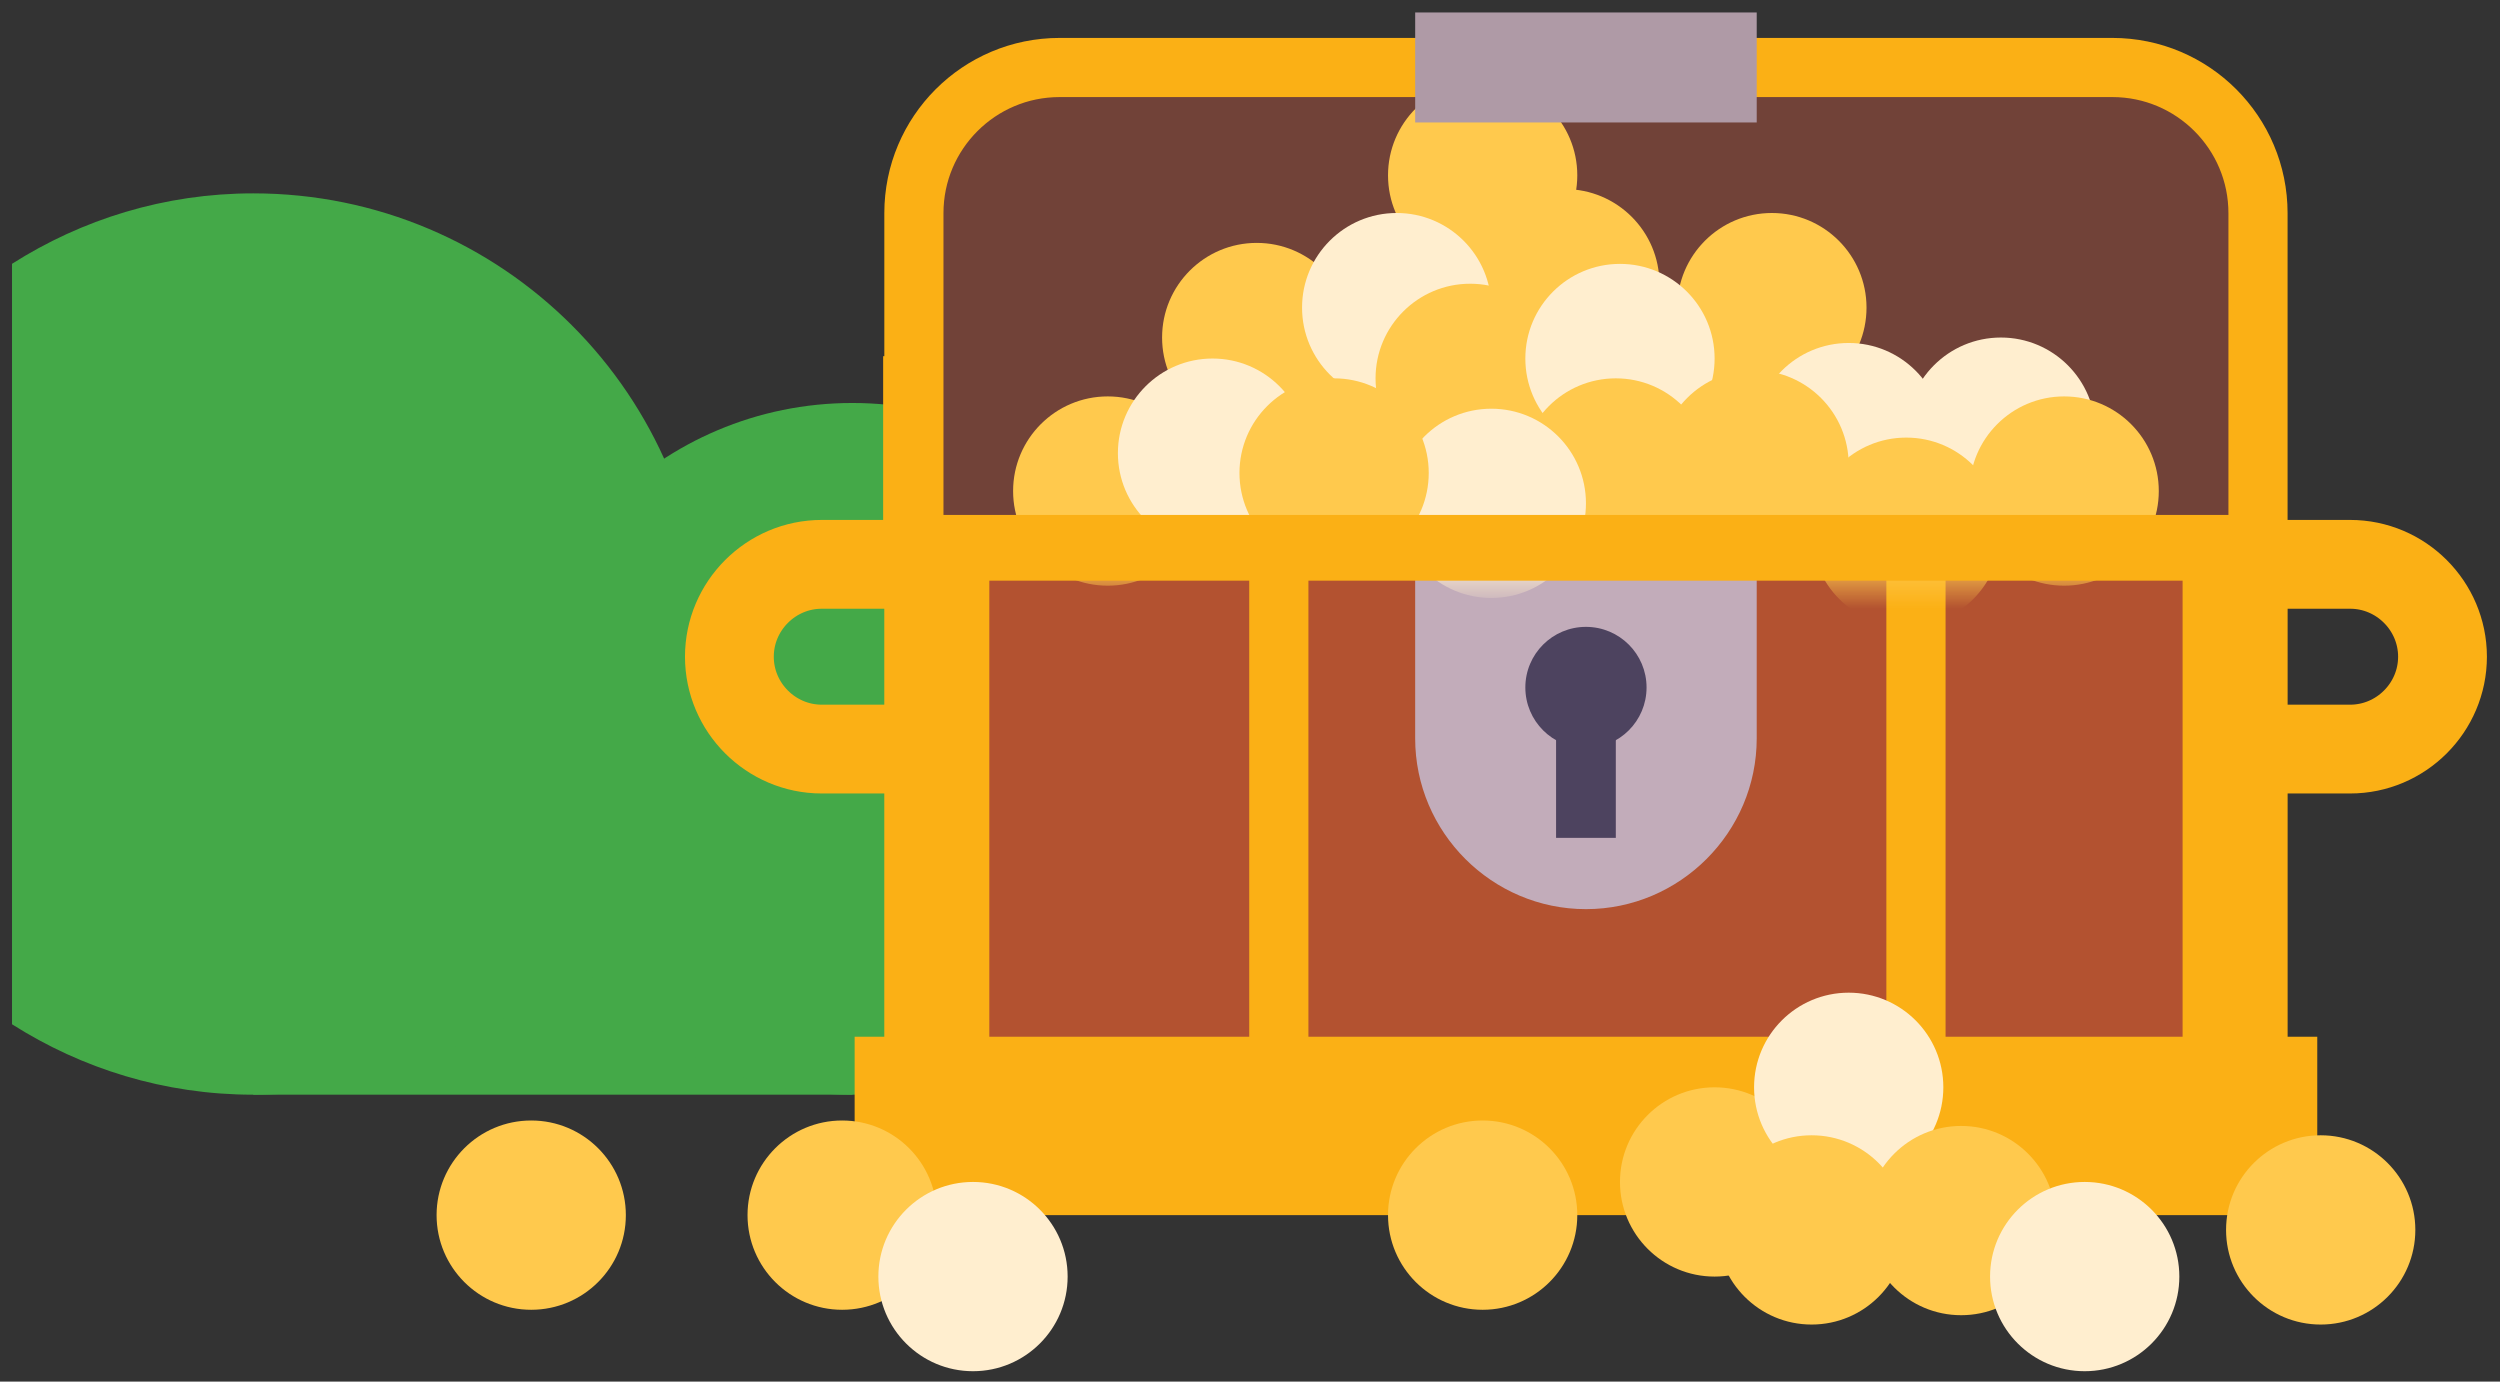 <svg xmlns="http://www.w3.org/2000/svg" viewBox="0 0 76 42" width="76" height="42" preserveAspectRatio="xMidYMid meet" style="width: 100%; height: 100%; transform: translate3d(0px, 0px, 0px); content-visibility: visible;"><rect x="0" y="0" width="76" height="42" fill="#333333" stroke="none"/><defs><clipPath id="__lottie_element_3093"><rect width="76" height="42" x="0" y="0"></rect></clipPath><mask id="__lottie_element_3110" mask-type="alpha"><g transform="matrix(0.333,0,0,0.333,13.189,-2.448)" opacity="1" style="display: block;"><g opacity="1" transform="matrix(1,0,0,1,105.177,35.436)"><path fill="rgb(113,66,56)" fill-opacity="1" d=" M61.353,21.923 C61.353,21.923 -61.353,21.923 -61.353,21.923 C-61.353,21.923 -61.353,-8.621 -61.353,-8.621 C-61.353,-15.968 -55.397,-21.923 -48.05,-21.923 C-48.05,-21.923 48.051,-21.923 48.051,-21.923 C55.397,-21.923 61.353,-15.968 61.353,-8.621 C61.353,-8.621 61.353,21.923 61.353,21.923z"></path></g><g opacity="1" transform="matrix(1,0,0,1,105.177,35.436)"><path stroke-linecap="butt" stroke-linejoin="miter" fill-opacity="0" stroke-miterlimit="10" stroke="rgb(251,176,21)" stroke-opacity="1" stroke-width="6" d=" M61.353,21.923 C61.353,21.923 -61.353,21.923 -61.353,21.923 C-61.353,21.923 -61.353,-8.621 -61.353,-8.621 C-61.353,-15.968 -55.397,-21.923 -48.05,-21.923 C-48.05,-21.923 48.051,-21.923 48.051,-21.923 C55.397,-21.923 61.353,-15.968 61.353,-8.621 C61.353,-8.621 61.353,21.923 61.353,21.923z"></path></g><g opacity="1" transform="matrix(1,0,0,1,105.177,13.512)"><path fill="rgb(175,154,166)" fill-opacity="1" d=" M-15.59,-5.022 C-15.59,-5.022 15.59,-5.022 15.59,-5.022 C15.59,-5.022 15.59,5.022 15.59,5.022 C15.59,5.022 -15.59,5.022 -15.59,5.022 C-15.59,5.022 -15.59,-5.022 -15.59,-5.022z"></path></g></g></mask></defs><g clip-path="url(#__lottie_element_3093)"><g transform="matrix(0.333,0,0,0.333,0.282,5.795)" opacity="1" style="display: block;"><g opacity="1" transform="matrix(1,0,0,1,49.619,66.747)"><path fill="rgb(68,169,72)" fill-opacity="1" d=" M27.346,-15.787 C27.346,-15.787 -27.346,-15.787 -27.346,-15.787 C-27.346,-15.787 -27.346,15.787 -27.346,15.787 C-27.346,15.787 27.346,15.787 27.346,15.787 C27.346,15.787 27.346,-15.787 27.346,-15.787z"></path></g><g opacity="1" transform="matrix(1,0,0,1,76.965,50.961)"><path fill="rgb(68,169,72)" fill-opacity="1" d=" M31.574,-0.001 C31.574,-17.438 17.438,-31.574 0,-31.574 C-17.438,-31.574 -31.574,-17.438 -31.574,-0.001 C-31.574,17.437 -17.438,31.574 0,31.574 C17.438,31.574 31.574,17.437 31.574,-0.001z"></path></g><g opacity="1" transform="matrix(1,0,0,1,31.841,41.392)"><path fill="rgb(68,169,72)" fill-opacity="1" d=" M-9.569,-41.142 C-17.679,-41.142 -25.219,-38.763 -31.591,-34.711 C-31.591,-34.711 -31.591,34.712 -31.591,34.712 C-25.219,38.763 -17.679,41.142 -9.569,41.142 C13.154,41.142 31.574,22.722 31.574,0 C31.574,-22.722 13.154,-41.142 -9.569,-41.142z"></path></g></g><g transform="matrix(0.333,0,0,0.333,13.189,-2.448)" opacity="1" style="display: block;"><g opacity="1" transform="matrix(1,0,0,1,38.1,67.303)"><path stroke-linecap="butt" stroke-linejoin="miter" fill-opacity="0" stroke-miterlimit="10" stroke="rgb(251,176,21)" stroke-opacity="1" stroke-width="8.107" d=" M11.12,-8.433 C11.12,-8.433 -2.687,-8.433 -2.687,-8.433 C-7.325,-8.433 -11.12,-4.638 -11.12,0 C-11.12,4.638 -7.325,8.433 -2.687,8.433 C-2.687,8.433 11.12,8.433 11.12,8.433 C11.12,8.433 11.12,-8.433 11.12,-8.433z"></path></g><g opacity="1" transform="matrix(1,0,0,1,172.253,67.303)"><path stroke-linecap="butt" stroke-linejoin="miter" fill-opacity="0" stroke-miterlimit="10" stroke="rgb(251,176,21)" stroke-opacity="1" stroke-width="8.107" d=" M-11.12,-8.433 C-11.12,-8.433 2.687,-8.433 2.687,-8.433 C7.325,-8.433 11.12,-4.638 11.12,0 C11.12,4.638 7.325,8.433 2.687,8.433 C2.687,8.433 -11.12,8.433 -11.12,8.433 C-11.12,8.433 -11.12,-8.433 -11.12,-8.433z"></path></g><g opacity="1" transform="matrix(1,0,0,1,105.176,85.117)"><path fill="rgb(179,82,48)" fill-opacity="1" d=" M61.353,27.757 C61.353,27.757 -61.353,27.757 -61.353,27.757 C-61.353,27.757 -61.353,-27.757 -61.353,-27.757 C-61.353,-27.757 61.353,-27.757 61.353,-27.757 C61.353,-27.757 61.353,27.757 61.353,27.757z"></path></g><g opacity="1" transform="matrix(1,0,0,1,105.177,110.139)"><path fill="rgb(251,176,21)" fill-opacity="1" d=" M66.762,-8.143 C66.762,-8.143 -66.762,-8.143 -66.762,-8.143 C-66.762,-8.143 -66.762,8.143 -66.762,8.143 C-66.762,8.143 66.762,8.143 66.762,8.143 C66.762,8.143 66.762,-8.143 66.762,-8.143z"></path></g><g opacity="1" transform="matrix(1,0,0,1,105.176,74.759)"><path fill="rgb(194,172,186)" fill-opacity="1" d=" M0.001,15.589 C0.001,15.589 0.001,15.589 0.001,15.589 C-8.574,15.589 -15.59,8.575 -15.59,0.001 C-15.59,0.001 -15.59,-15.589 -15.59,-15.589 C-15.59,-15.589 15.59,-15.589 15.59,-15.589 C15.59,-15.589 15.59,0.001 15.59,0.001 C15.59,8.575 8.575,15.589 0.001,15.589z"></path></g><g opacity="1" transform="matrix(1,0,0,1,45.915,83.75)"><path fill="rgb(251,176,21)" fill-opacity="1" d=" M4.794,26.39 C4.794,26.39 -4.794,26.39 -4.794,26.39 C-4.794,26.39 -4.794,-26.39 -4.794,-26.39 C-4.794,-26.39 4.794,-26.39 4.794,-26.39 C4.794,-26.39 4.794,26.39 4.794,26.39z"></path></g><g opacity="1" transform="matrix(1,0,0,1,164.44,83.75)"><path fill="rgb(251,176,21)" fill-opacity="1" d=" M4.794,26.39 C4.794,26.39 -4.795,26.39 -4.795,26.39 C-4.795,26.39 -4.795,-26.39 -4.795,-26.39 C-4.795,-26.39 4.794,-26.39 4.794,-26.39 C4.794,-26.39 4.794,26.39 4.794,26.39z"></path></g><g opacity="1" transform="matrix(1,0,0,1,105.177,70.112)"><path fill="rgb(77,67,95)" fill-opacity="1" d=" M5.533,-0.001 C5.533,-3.057 3.056,-5.533 0,-5.533 C-3.055,-5.533 -5.533,-3.057 -5.533,-0.001 C-5.533,3.055 -3.055,5.533 0,5.533 C3.056,5.533 5.533,3.055 5.533,-0.001z"></path></g><g opacity="1" transform="matrix(1,0,0,1,105.176,76.27)"><path fill="rgb(77,67,95)" fill-opacity="1" d=" M2.727,-7.569 C2.727,-7.569 -2.727,-7.569 -2.727,-7.569 C-2.727,-7.569 -2.727,7.569 -2.727,7.569 C-2.727,7.569 2.727,7.569 2.727,7.569 C2.727,7.569 2.727,-7.569 2.727,-7.569z"></path></g><g opacity="1" transform="matrix(1,0,0,1,0,0)"><path stroke-linecap="butt" stroke-linejoin="miter" fill-opacity="0" stroke-miterlimit="10" stroke="rgb(251,176,21)" stroke-opacity="1" stroke-width="5.405" d=" M77.139,57.36 C77.139,57.36 77.139,110.14 77.139,110.14"></path></g><g opacity="1" transform="matrix(1,0,0,1,0,0)"><path stroke-linecap="butt" stroke-linejoin="miter" fill-opacity="0" stroke-miterlimit="10" stroke="rgb(251,176,21)" stroke-opacity="1" stroke-width="5.405" d=" M135.304,57.36 C135.304,57.36 135.304,110.14 135.304,110.14"></path></g><g opacity="1" transform="matrix(1,0,0,1,0,0)"><path stroke-linecap="butt" stroke-linejoin="miter" fill-opacity="0" stroke-miterlimit="10" stroke="rgb(251,176,21)" stroke-opacity="1" stroke-width="5.405" d=" M43.824,57.36 C43.824,57.36 166.53,57.36 166.53,57.36"></path></g><g opacity="1" transform="matrix(1,0,0,1,37.275,118.283)"><path fill="rgb(255,201,77)" fill-opacity="1" d=" M8.639,-0.001 C8.639,-4.772 4.771,-8.64 0,-8.64 C-4.771,-8.64 -8.639,-4.772 -8.639,-0.001 C-8.639,4.77 -4.771,8.64 0,8.64 C4.771,8.64 8.639,4.77 8.639,-0.001z"></path></g><g opacity="1" transform="matrix(1,0,0,1,95.747,118.283)"><path fill="rgb(255,201,77)" fill-opacity="1" d=" M8.639,-0.001 C8.639,-4.772 4.771,-8.64 0,-8.64 C-4.771,-8.64 -8.639,-4.772 -8.639,-0.001 C-8.639,4.77 -4.771,8.64 0,8.64 C4.771,8.64 8.639,4.77 8.639,-0.001z"></path></g><g opacity="1" transform="matrix(1,0,0,1,8.889,118.283)"><path fill="rgb(255,201,77)" fill-opacity="1" d=" M8.639,-0.001 C8.639,-4.772 4.771,-8.64 0,-8.64 C-4.771,-8.64 -8.639,-4.772 -8.639,-0.001 C-8.639,4.77 -4.771,8.64 0,8.64 C4.771,8.64 8.639,4.77 8.639,-0.001z"></path></g><g opacity="1" transform="matrix(1,0,0,1,49.22,123.892)"><path fill="rgb(255,238,207)" fill-opacity="1" d=" M8.639,0 C8.639,-4.771 4.771,-8.639 0,-8.639 C-4.771,-8.639 -8.639,-4.771 -8.639,0 C-8.639,4.771 -4.771,8.639 0,8.639 C4.771,8.639 8.639,4.771 8.639,0z"></path></g><g opacity="1" transform="matrix(1,0,0,1,116.922,115.253)"><path fill="rgb(255,201,77)" fill-opacity="1" d=" M8.639,0 C8.639,-4.771 4.771,-8.639 0,-8.639 C-4.771,-8.639 -8.639,-4.771 -8.639,0 C-8.639,4.771 -4.771,8.639 0,8.639 C4.771,8.639 8.639,4.771 8.639,0z"></path></g><g opacity="1" transform="matrix(1,0,0,1,129.164,106.614)"><path fill="rgb(255,238,207)" fill-opacity="1" d=" M8.639,0 C8.639,-4.771 4.771,-8.64 0,-8.64 C-4.771,-8.64 -8.639,-4.771 -8.639,0 C-8.639,4.771 -4.771,8.64 0,8.64 C4.771,8.64 8.639,4.771 8.639,0z"></path></g><g opacity="1" transform="matrix(1,0,0,1,125.78,119.632)"><path fill="rgb(255,201,77)" fill-opacity="1" d=" M8.639,0 C8.639,-4.771 4.771,-8.639 0,-8.639 C-4.771,-8.639 -8.639,-4.771 -8.639,0 C-8.639,4.771 -4.771,8.639 0,8.639 C4.771,8.639 8.639,4.771 8.639,0z"></path></g><g opacity="1" transform="matrix(1,0,0,1,139.429,118.779)"><path fill="rgb(255,201,77)" fill-opacity="1" d=" M8.639,0 C8.639,-4.771 4.771,-8.639 0,-8.639 C-4.771,-8.639 -8.639,-4.771 -8.639,0 C-8.639,4.771 -4.771,8.639 0,8.639 C4.771,8.639 8.639,4.771 8.639,0z"></path></g><g opacity="1" transform="matrix(1,0,0,1,172.253,119.632)"><path fill="rgb(255,201,77)" fill-opacity="1" d=" M8.639,0 C8.639,-4.771 4.771,-8.639 0,-8.639 C-4.771,-8.639 -8.639,-4.771 -8.639,0 C-8.639,4.771 -4.771,8.639 0,8.639 C4.771,8.639 8.639,4.771 8.639,0z"></path></g><g opacity="1" transform="matrix(1,0,0,1,150.709,123.892)"><path fill="rgb(255,238,207)" fill-opacity="1" d=" M8.639,0 C8.639,-4.771 4.771,-8.639 0,-8.639 C-4.771,-8.639 -8.639,-4.771 -8.639,0 C-8.639,4.771 -4.771,8.639 0,8.639 C4.771,8.639 8.639,4.771 8.639,0z"></path></g></g><g transform="matrix(0.333,0,0,0.167,13.155,10.376)" opacity="1" style="display: block;"><g opacity="1" transform="matrix(1,0,0,1,105.176,21.432)"><path fill="rgb(179,82,48)" fill-opacity="1" d=" M61.353,15.273 C61.353,15.273 -61.353,15.273 -61.353,15.273 C-61.353,15.273 -61.353,-15.273 -61.353,-15.273 C-61.353,-15.273 61.353,-15.273 61.353,-15.273 C61.353,-15.273 61.353,15.273 61.353,15.273z"></path></g><g opacity="1" transform="matrix(1,0,0,1,45.914,19.704)"><path fill="rgb(251,176,21)" fill-opacity="1" d=" M4.795,17 C4.795,17 -4.795,17 -4.795,17 C-4.795,17 -4.795,-17 -4.795,-17 C-4.795,-17 4.795,-17 4.795,-17 C4.795,-17 4.795,17 4.795,17z"></path></g><g opacity="1" transform="matrix(1,0,0,1,164.439,19.704)"><path fill="rgb(251,176,21)" fill-opacity="1" d=" M4.794,17 C4.794,17 -4.794,17 -4.794,17 C-4.794,17 -4.794,-17 -4.794,-17 C-4.794,-17 4.794,-17 4.794,-17 C4.794,-17 4.794,17 4.794,17z"></path></g><g opacity="1" transform="matrix(1,0,0,1,0,0)"><path stroke-linecap="butt" stroke-linejoin="miter" fill-opacity="0" stroke-miterlimit="10" stroke="rgb(251,176,21)" stroke-opacity="1" stroke-width="5.405" d=" M77.139,36.704 C77.139,36.704 77.139,2.703 77.139,2.703"></path></g><g opacity="1" transform="matrix(1,0,0,1,0,0)"><path stroke-linecap="butt" stroke-linejoin="miter" fill-opacity="0" stroke-miterlimit="10" stroke="rgb(251,176,21)" stroke-opacity="1" stroke-width="5.405" d=" M135.304,36.704 C135.304,36.704 135.304,2.703 135.304,2.703"></path></g></g><g transform="matrix(0.333,0,0,0.333,13.189,-2.448)" opacity="1" style="display: block;"><g opacity="1" transform="matrix(1,0,0,1,105.177,35.436)"><path fill="rgb(113,66,56)" fill-opacity="1" d=" M61.353,21.923 C61.353,21.923 -61.353,21.923 -61.353,21.923 C-61.353,21.923 -61.353,-8.621 -61.353,-8.621 C-61.353,-15.968 -55.397,-21.923 -48.05,-21.923 C-48.05,-21.923 48.051,-21.923 48.051,-21.923 C55.397,-21.923 61.353,-15.968 61.353,-8.621 C61.353,-8.621 61.353,21.923 61.353,21.923z"></path></g></g><g mask="url(#__lottie_element_3110)" style="display: block;"><g transform="matrix(0.333,0,0,0.333,13.189,-2.448)" opacity="1"><g opacity="1" transform="matrix(1,0,0,1,61.52,52.18)"><path fill="rgb(255,201,77)" fill-opacity="1" d=" M8.639,0 C8.639,-4.771 4.771,-8.64 0,-8.64 C-4.771,-8.64 -8.639,-4.771 -8.639,0 C-8.639,4.771 -4.771,8.64 0,8.64 C4.771,8.64 8.639,4.771 8.639,0z"></path></g><g opacity="1" transform="matrix(1,0,0,1,143.058,46.804)"><path fill="rgb(255,238,207)" fill-opacity="1" d=" M8.639,0 C8.639,-4.771 4.771,-8.639 0,-8.639 C-4.771,-8.639 -8.639,-4.771 -8.639,0 C-8.639,4.771 -4.771,8.639 0,8.639 C4.771,8.639 8.639,4.771 8.639,0z"></path></g><g opacity="1" transform="matrix(1,0,0,1,148.833,52.18)"><path fill="rgb(255,201,77)" fill-opacity="1" d=" M-8.639,0 C-8.639,-4.771 -4.771,-8.64 0,-8.64 C4.771,-8.64 8.639,-4.771 8.639,0 C8.639,4.771 4.771,8.64 0,8.64 C-4.771,8.64 -8.639,4.771 -8.639,0z"></path></g><g opacity="1" transform="matrix(1,0,0,1,95.747,23.359)"><path fill="rgb(255,201,77)" fill-opacity="1" d=" M8.639,0 C8.639,-4.771 4.771,-8.639 0,-8.639 C-4.771,-8.639 -8.639,-4.771 -8.639,0 C-8.639,4.771 -4.771,8.639 0,8.639 C4.771,8.639 8.639,4.771 8.639,0z"></path></g><g opacity="1" transform="matrix(1,0,0,1,103.247,33.253)"><path fill="rgb(255,201,77)" fill-opacity="1" d=" M8.639,0 C8.639,-4.771 4.771,-8.639 0,-8.639 C-4.771,-8.639 -8.639,-4.771 -8.639,0 C-8.639,4.771 -4.771,8.639 0,8.639 C4.771,8.639 8.639,4.771 8.639,0z"></path></g><g opacity="1" transform="matrix(1,0,0,1,75.121,38.165)"><path fill="rgb(255,201,77)" fill-opacity="1" d=" M8.639,0 C8.639,-4.771 4.771,-8.639 0,-8.639 C-4.771,-8.639 -8.639,-4.771 -8.639,0 C-8.639,4.771 -4.771,8.639 0,8.639 C4.771,8.639 8.639,4.771 8.639,0z"></path></g><g opacity="1" transform="matrix(1,0,0,1,87.899,35.436)"><path fill="rgb(255,238,207)" fill-opacity="1" d=" M8.639,-0.001 C8.639,-4.772 4.771,-8.64 0,-8.64 C-4.771,-8.64 -8.639,-4.772 -8.639,-0.001 C-8.639,4.77 -4.771,8.64 0,8.64 C4.771,8.64 8.639,4.77 8.639,-0.001z"></path></g><g opacity="1" transform="matrix(1,0,0,1,71.087,48.721)"><path fill="rgb(255,238,207)" fill-opacity="1" d=" M8.639,0 C8.639,-4.771 4.771,-8.639 0,-8.639 C-4.771,-8.639 -8.639,-4.771 -8.639,0 C-8.639,4.771 -4.771,8.639 0,8.639 C4.771,8.639 8.639,4.771 8.639,0z"></path></g><g opacity="1" transform="matrix(1,0,0,1,122.151,35.436)"><path fill="rgb(255,201,77)" fill-opacity="1" d=" M8.639,-0.001 C8.639,-4.772 4.771,-8.64 0,-8.64 C-4.771,-8.64 -8.639,-4.772 -8.639,-0.001 C-8.639,4.77 -4.771,8.64 0,8.64 C4.771,8.64 8.639,4.77 8.639,-0.001z"></path></g><g opacity="1" transform="matrix(1,0,0,1,94.608,41.892)"><path fill="rgb(255,201,77)" fill-opacity="1" d=" M8.639,0 C8.639,-4.771 4.771,-8.639 0,-8.639 C-4.771,-8.639 -8.639,-4.771 -8.639,0 C-8.639,4.771 -4.771,8.639 0,8.639 C4.771,8.639 8.639,4.771 8.639,0z"></path></g><g opacity="1" transform="matrix(1,0,0,1,108.283,40.082)"><path fill="rgb(255,238,207)" fill-opacity="1" d=" M8.639,0 C8.639,-4.771 4.771,-8.64 0,-8.64 C-4.771,-8.64 -8.639,-4.771 -8.639,0 C-8.639,4.771 -4.771,8.64 0,8.64 C4.771,8.64 8.639,4.771 8.639,0z"></path></g><g opacity="1" transform="matrix(1,0,0,1,129.164,47.302)"><path fill="rgb(255,238,207)" fill-opacity="1" d=" M8.639,-0.001 C8.639,-4.772 4.771,-8.64 0,-8.64 C-4.771,-8.64 -8.639,-4.772 -8.639,-0.001 C-8.639,4.77 -4.771,8.64 0,8.64 C4.771,8.64 8.639,4.77 8.639,-0.001z"></path></g><g opacity="1" transform="matrix(1,0,0,1,120.525,49.792)"><path fill="rgb(255,201,77)" fill-opacity="1" d=" M8.639,0 C8.639,-4.771 4.771,-8.639 0,-8.639 C-4.771,-8.639 -8.639,-4.771 -8.639,0 C-8.639,4.771 -4.771,8.639 0,8.639 C4.771,8.639 8.639,4.771 8.639,0z"></path></g><g opacity="1" transform="matrix(1,0,0,1,134.419,55.94)"><path fill="rgb(255,201,77)" fill-opacity="1" d=" M8.639,0 C8.639,-4.771 4.771,-8.64 0,-8.64 C-4.771,-8.64 -8.639,-4.771 -8.639,0 C-8.639,4.771 -4.771,8.64 0,8.64 C4.771,8.64 8.639,4.771 8.639,0z"></path></g><g opacity="1" transform="matrix(1,0,0,1,107.904,50.531)"><path fill="rgb(255,201,77)" fill-opacity="1" d=" M8.639,-0.001 C8.639,-4.772 4.771,-8.64 0,-8.64 C-4.771,-8.64 -8.639,-4.772 -8.639,-0.001 C-8.639,4.77 -4.771,8.64 0,8.64 C4.771,8.64 8.639,4.77 8.639,-0.001z"></path></g><g opacity="1" transform="matrix(1,0,0,1,96.538,53.302)"><path fill="rgb(255,238,207)" fill-opacity="1" d=" M8.639,0 C8.639,-4.771 4.771,-8.639 0,-8.639 C-4.771,-8.639 -8.639,-4.771 -8.639,0 C-8.639,4.771 -4.771,8.639 0,8.639 C4.771,8.639 8.639,4.771 8.639,0z"></path></g><g opacity="1" transform="matrix(1,0,0,1,82.185,50.531)"><path fill="rgb(255,201,77)" fill-opacity="1" d=" M8.639,-0.001 C8.639,-4.772 4.771,-8.64 0,-8.64 C-4.771,-8.64 -8.639,-4.772 -8.639,-0.001 C-8.639,4.77 -4.771,8.64 0,8.64 C4.771,8.64 8.639,4.77 8.639,-0.001z"></path></g></g></g><g transform="matrix(0.333,0,0,0.333,13.189,-2.448)" opacity="1" style="display: block;"><g opacity="1" transform="matrix(1,0,0,1,105.177,35.436)"><path stroke-linecap="butt" stroke-linejoin="miter" fill-opacity="0" stroke-miterlimit="10" stroke="rgb(251,176,21)" stroke-opacity="1" stroke-width="6" d=" M61.353,21.923 C61.353,21.923 -61.353,21.923 -61.353,21.923 C-61.353,21.923 61.353,21.923 61.353,21.923z"></path></g></g><g transform="matrix(0.333,0,0,0.333,13.189,-2.448)" opacity="1" style="display: block;"><g opacity="1" transform="matrix(1,0,0,1,105.177,35.436)"><path stroke-linecap="butt" stroke-linejoin="miter" fill-opacity="0" stroke-miterlimit="10" stroke="rgb(251,176,21)" stroke-opacity="1" stroke-width="5.4" d=" M61.353,21.923 C61.353,21.923 -61.353,21.923 -61.353,21.923 C-61.353,21.923 -61.353,-8.621 -61.353,-8.621 C-61.353,-15.968 -55.397,-21.923 -48.05,-21.923 C-48.05,-21.923 48.051,-21.923 48.051,-21.923 C55.397,-21.923 61.353,-15.968 61.353,-8.621 C61.353,-8.621 61.353,21.923 61.353,21.923z"></path></g><g opacity="1" transform="matrix(1,0,0,1,105.177,13.512)"><path fill="rgb(175,154,166)" fill-opacity="1" d=" M-15.59,-5.022 C-15.59,-5.022 15.59,-5.022 15.59,-5.022 C15.59,-5.022 15.59,5.022 15.59,5.022 C15.59,5.022 -15.59,5.022 -15.59,5.022 C-15.59,5.022 -15.59,-5.022 -15.59,-5.022z"></path></g></g><g transform="matrix(-0.076,-0.185,0.185,-0.076,36.214,21.819)" opacity="0.034" style="display: none;"><g opacity="1" transform="matrix(1,0,0,1,34.494,34.495)"><path fill="rgb(255,246,228)" fill-opacity="1" d=" M1.898,0.028 C2.304,-27.27 1.557,-34.214 0.508,-34.229 C-0.54,-34.245 -1.493,-27.325 -1.899,-0.028 C-2.304,27.27 -1.557,34.214 -0.509,34.229 C0.54,34.245 1.492,27.325 1.898,0.028z"></path></g><g opacity="1" transform="matrix(1,0,0,1,34.494,34.495)"><path fill="rgb(255,246,228)" fill-opacity="1" d=" M0.028,-1.899 C-27.269,-2.305 -34.213,-1.558 -34.229,-0.509 C-34.244,0.539 -27.326,1.493 -0.029,1.898 C27.269,2.305 34.213,1.558 34.228,0.509 C34.244,-0.539 27.326,-1.493 0.028,-1.899z"></path></g></g><g transform="matrix(-0.05,-0.123,0.123,-0.05,60.615,19.656)" opacity="0.034" style="display: none;"><g opacity="1" transform="matrix(1,0,0,1,34.494,34.495)"><path fill="rgb(255,246,229)" fill-opacity="1" d=" M1.898,0.028 C2.304,-27.27 1.557,-34.214 0.508,-34.229 C-0.54,-34.245 -1.493,-27.325 -1.899,-0.028 C-2.304,27.27 -1.557,34.214 -0.509,34.229 C0.54,34.245 1.492,27.325 1.898,0.028z"></path></g><g opacity="1" transform="matrix(1,0,0,1,34.494,34.495)"><path fill="rgb(255,246,229)" fill-opacity="1" d=" M0.028,-1.899 C-27.269,-2.305 -34.213,-1.558 -34.229,-0.509 C-34.244,0.539 -27.326,1.493 -0.029,1.898 C27.269,2.305 34.213,1.558 34.228,0.509 C34.244,-0.539 27.326,-1.493 0.028,-1.899z"></path></g></g><g transform="matrix(-0.05,-0.123,0.123,-0.05,51.124,13.829)" opacity="0.034" style="display: none;"><g opacity="1" transform="matrix(1,0,0,1,34.494,34.495)"><path fill="rgb(255,246,229)" fill-opacity="1" d=" M1.898,0.028 C2.304,-27.27 1.557,-34.214 0.508,-34.229 C-0.54,-34.245 -1.493,-27.325 -1.899,-0.028 C-2.304,27.27 -1.557,34.214 -0.509,34.229 C0.54,34.245 1.492,27.325 1.898,0.028z"></path></g><g opacity="1" transform="matrix(1,0,0,1,34.494,34.495)"><path fill="rgb(255,246,229)" fill-opacity="1" d=" M0.028,-1.899 C-27.269,-2.305 -34.213,-1.558 -34.229,-0.509 C-34.244,0.539 -27.326,1.493 -0.029,1.898 C27.269,2.305 34.213,1.558 34.228,0.509 C34.244,-0.539 27.326,-1.493 0.028,-1.899z"></path></g></g><g transform="matrix(0.166,0.006,-0.006,0.166,40.298,30.18)" opacity="0.034" style="display: none;"><g opacity="1" transform="matrix(1,0,0,1,34.494,34.495)"><path fill="rgb(255,246,229)" fill-opacity="1" d=" M1.898,0.028 C2.304,-27.27 1.557,-34.214 0.508,-34.229 C-0.54,-34.245 -1.493,-27.325 -1.899,-0.028 C-2.304,27.27 -1.557,34.214 -0.509,34.229 C0.54,34.245 1.492,27.325 1.898,0.028z"></path></g><g opacity="1" transform="matrix(1,0,0,1,34.494,34.495)"><path fill="rgb(255,246,229)" fill-opacity="1" d=" M0.028,-1.899 C-27.269,-2.305 -34.213,-1.558 -34.229,-0.509 C-34.244,0.539 -27.326,1.493 -0.029,1.898 C27.269,2.305 34.213,1.558 34.228,0.509 C34.244,-0.539 27.326,-1.493 0.028,-1.899z"></path></g></g></g></svg>